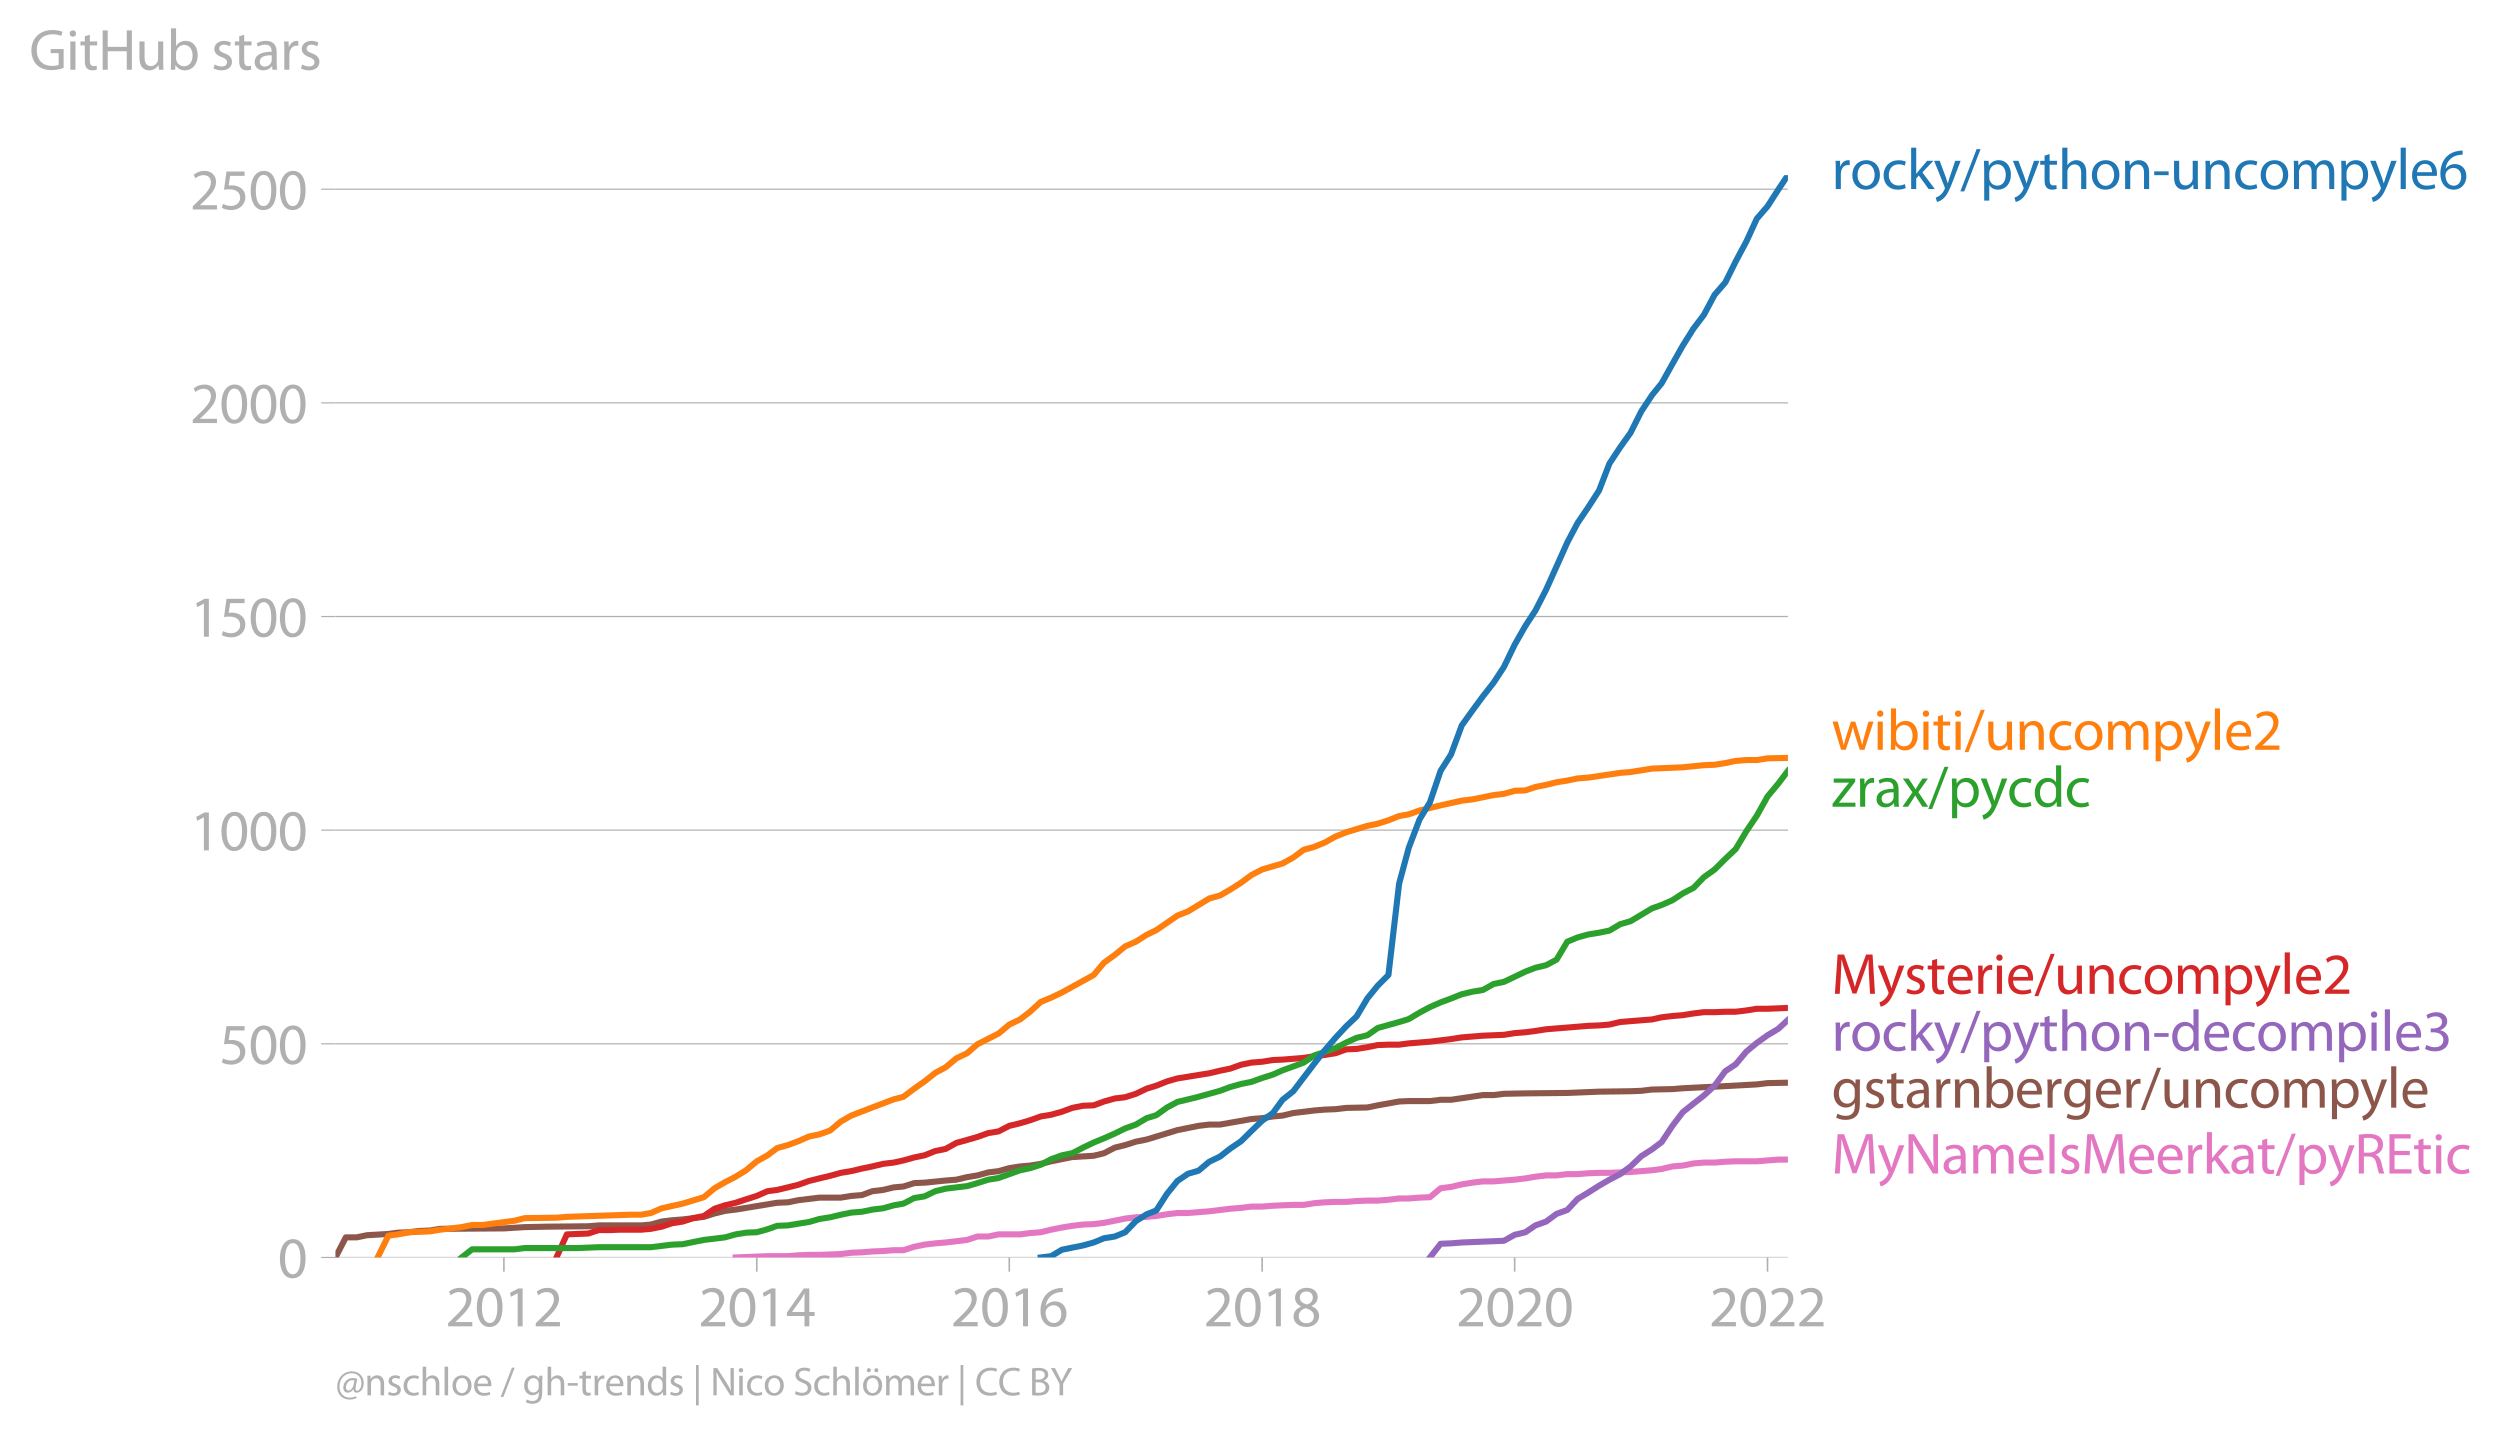 <svg xmlns:xlink="http://www.w3.org/1999/xlink" width="819.564" height="470.26" viewBox="0 0 614.673 352.695" xmlns="http://www.w3.org/2000/svg"><defs><style>*{stroke-linejoin:round;stroke-linecap:butt}</style></defs><g id="figure_1"><path d="M0 352.695h614.673V0H0v352.695z" style="fill:none" id="patch_1"/><g id="axes_1"><path d="M82.476 309.168h357.12V43.056H82.476v266.112z" style="fill:none" id="patch_2"/><g id="matplotlib.axis_1"><g id="xtick_1"><g id="line2d_1"><defs><path id="mf89dce85dd" d="M0 0v3.5" style="stroke:#b0b0b0;stroke-width:.4"/></defs><use xlink:href="#mf89dce85dd" x="123.895" y="309.168" style="fill:#b0b0b0;stroke:#b0b0b0;stroke-width:.4"/></g><g style="fill:#b0b0b0" transform="matrix(.14 0 0 -.14 109.532 326.108)" id="text_1"><defs><path id="MyriadPro-Regular-32" d="M2944 0v467H1075v13l333 307c877 845 1434 1466 1434 2234 0 595-378 1209-1274 1209-480 0-890-179-1178-422l180-397c192 160 505 352 883 352 621 0 825-390 825-813-6-627-486-1164-1548-2176L288 346V0h2656z" transform="scale(.016)"/><path id="MyriadPro-Regular-30" d="M1677 4230c-845 0-1447-768-1447-2163C243 691 794-70 1606-70c922 0 1447 780 1447 2195 0 1325-499 2105-1376 2105zm-32-435c582 0 845-672 845-1696 0-1062-276-1734-852-1734-512 0-844 614-844 1696 0 1133 358 1734 851 1734z" transform="scale(.016)"/><path id="MyriadPro-Regular-31" d="M1510 0h544v4160h-480l-908-486 108-429 724 390h12V0z" transform="scale(.016)"/></defs><use xlink:href="#MyriadPro-Regular-32"/><use xlink:href="#MyriadPro-Regular-30" x="51.3"/><use xlink:href="#MyriadPro-Regular-31" x="102.6"/><use xlink:href="#MyriadPro-Regular-32" x="153.9"/></g></g><g id="xtick_2"><use xlink:href="#mf89dce85dd" x="186.066" y="309.168" style="fill:#b0b0b0;stroke:#b0b0b0;stroke-width:.4" id="line2d_2"/><g style="fill:#b0b0b0" transform="matrix(.14 0 0 -.14 171.703 326.108)" id="text_2"><defs><path id="MyriadPro-Regular-34" d="M2560 0v1133h582v441h-582v2586h-608L96 1504v-371h1933V0h531zM666 1574v13l1017 1415c115 192 218 371 346 614h19c-13-218-19-435-19-653V1574H666z" transform="scale(.016)"/></defs><use xlink:href="#MyriadPro-Regular-32"/><use xlink:href="#MyriadPro-Regular-30" x="51.3"/><use xlink:href="#MyriadPro-Regular-31" x="102.6"/><use xlink:href="#MyriadPro-Regular-34" x="153.9"/></g></g><g id="xtick_3"><use xlink:href="#mf89dce85dd" x="248.151" y="309.168" style="fill:#b0b0b0;stroke:#b0b0b0;stroke-width:.4" id="line2d_3"/><g style="fill:#b0b0b0" transform="matrix(.14 0 0 -.14 233.788 326.108)" id="text_3"><defs><path id="MyriadPro-Regular-36" d="M2662 4224c-102 0-243-6-409-32-525-64-986-275-1331-614-410-410-704-1056-704-1876C218 621 800-70 1690-70c864 0 1382 704 1382 1465 0 813-518 1344-1254 1344-461 0-807-217-1005-480h-19c96 685 563 1331 1446 1479 160 25 307 32 422 25v461zM1690 365c-589 0-903 505-916 1190 0 103 26 186 64 250 154 301 468 512 807 512 518 0 857-359 857-954s-326-998-806-998h-6z" transform="scale(.016)"/></defs><use xlink:href="#MyriadPro-Regular-32"/><use xlink:href="#MyriadPro-Regular-30" x="51.3"/><use xlink:href="#MyriadPro-Regular-31" x="102.6"/><use xlink:href="#MyriadPro-Regular-36" x="153.9"/></g></g><g id="xtick_4"><use xlink:href="#mf89dce85dd" x="310.322" y="309.168" style="fill:#b0b0b0;stroke:#b0b0b0;stroke-width:.4" id="line2d_4"/><g style="fill:#b0b0b0" transform="matrix(.14 0 0 -.14 295.959 326.108)" id="text_4"><defs><path id="MyriadPro-Regular-38" d="M1062 2170c-512-218-825-589-825-1114C237 448 762-70 1632-70c794 0 1414 486 1414 1209 0 506-320 871-838 1075v20c512 243 685 620 685 972 0 519-403 1024-1210 1024-729 0-1286-448-1286-1107 0-358 198-717 659-934l6-19zm583-1831c-531 0-851 371-832 794 0 397 262 717 749 857 563-160 915-403 915-908 0-423-327-743-832-743zm6 3488c506 0 704-345 704-678 0-378-275-634-633-755-480 128-794 352-794 768 0 358 256 665 723 665z" transform="scale(.016)"/></defs><use xlink:href="#MyriadPro-Regular-32"/><use xlink:href="#MyriadPro-Regular-30" x="51.3"/><use xlink:href="#MyriadPro-Regular-31" x="102.6"/><use xlink:href="#MyriadPro-Regular-38" x="153.9"/></g></g><g id="xtick_5"><use xlink:href="#mf89dce85dd" x="372.408" y="309.168" style="fill:#b0b0b0;stroke:#b0b0b0;stroke-width:.4" id="line2d_5"/><g style="fill:#b0b0b0" transform="matrix(.14 0 0 -.14 358.045 326.108)" id="text_5"><use xlink:href="#MyriadPro-Regular-32"/><use xlink:href="#MyriadPro-Regular-30" x="51.3"/><use xlink:href="#MyriadPro-Regular-32" x="102.6"/><use xlink:href="#MyriadPro-Regular-30" x="153.9"/></g></g><g id="xtick_6"><use xlink:href="#mf89dce85dd" x="434.578" y="309.168" style="fill:#b0b0b0;stroke:#b0b0b0;stroke-width:.4" id="line2d_6"/><g style="fill:#b0b0b0" transform="matrix(.14 0 0 -.14 420.215 326.108)" id="text_6"><use xlink:href="#MyriadPro-Regular-32"/><use xlink:href="#MyriadPro-Regular-30" x="51.3"/><use xlink:href="#MyriadPro-Regular-32" x="102.6"/><use xlink:href="#MyriadPro-Regular-32" x="153.9"/></g></g></g><g id="matplotlib.axis_2"><g id="ytick_1"><path d="M82.476 309.168h357.12" clip-path="url(#p5b8266aded)" style="fill:none;stroke:#b0b0b0;stroke-width:.3;stroke-linecap:square" id="line2d_7"/><g id="line2d_8"><defs><path id="m50ad97cdf6" d="M0 0h-3.5" style="stroke:#b0b0b0;stroke-width:.3"/></defs><use xlink:href="#m50ad97cdf6" x="82.476" y="309.168" style="fill:#b0b0b0;stroke:#b0b0b0;stroke-width:.3"/></g><use xlink:href="#MyriadPro-Regular-30" style="fill:#b0b0b0" transform="matrix(.14 0 0 -.14 68.295 314.138)" id="text_7"/></g><g id="ytick_2"><path d="M82.476 256.639h357.12" clip-path="url(#p5b8266aded)" style="fill:none;stroke:#b0b0b0;stroke-width:.3;stroke-linecap:square" id="line2d_9"/><use xlink:href="#m50ad97cdf6" x="82.476" y="256.639" style="fill:#b0b0b0;stroke:#b0b0b0;stroke-width:.3" id="line2d_10"/><g style="fill:#b0b0b0" transform="matrix(.14 0 0 -.14 53.932 261.609)" id="text_8"><defs><path id="MyriadPro-Regular-35" d="M2771 4160H781L512 2163c154 19 339 45 576 45 832 0 1190-384 1197-922 0-556-455-902-986-902-377 0-717 128-889 230L269 186C467 58 851-70 1306-70c902 0 1548 608 1548 1420 0 525-268 884-595 1069-256 154-576 224-896 224-153 0-243-13-339-25l160 1068h1587v474z" transform="scale(.016)"/></defs><use xlink:href="#MyriadPro-Regular-35"/><use xlink:href="#MyriadPro-Regular-30" x="51.3"/><use xlink:href="#MyriadPro-Regular-30" x="102.6"/></g></g><g id="ytick_3"><path d="M82.476 204.11h357.12" clip-path="url(#p5b8266aded)" style="fill:none;stroke:#b0b0b0;stroke-width:.3;stroke-linecap:square" id="line2d_11"/><use xlink:href="#m50ad97cdf6" x="82.476" y="204.11" style="fill:#b0b0b0;stroke:#b0b0b0;stroke-width:.3" id="line2d_12"/><g style="fill:#b0b0b0" transform="matrix(.14 0 0 -.14 46.75 209.08)" id="text_9"><use xlink:href="#MyriadPro-Regular-31"/><use xlink:href="#MyriadPro-Regular-30" x="51.3"/><use xlink:href="#MyriadPro-Regular-30" x="102.6"/><use xlink:href="#MyriadPro-Regular-30" x="153.9"/></g></g><g id="ytick_4"><path d="M82.476 151.58h357.12" clip-path="url(#p5b8266aded)" style="fill:none;stroke:#b0b0b0;stroke-width:.3;stroke-linecap:square" id="line2d_13"/><use xlink:href="#m50ad97cdf6" x="82.476" y="151.581" style="fill:#b0b0b0;stroke:#b0b0b0;stroke-width:.3" id="line2d_14"/><g style="fill:#b0b0b0" transform="matrix(.14 0 0 -.14 46.75 156.55)" id="text_10"><use xlink:href="#MyriadPro-Regular-31"/><use xlink:href="#MyriadPro-Regular-35" x="51.3"/><use xlink:href="#MyriadPro-Regular-30" x="102.6"/><use xlink:href="#MyriadPro-Regular-30" x="153.9"/></g></g><g id="ytick_5"><path d="M82.476 99.052h357.12" clip-path="url(#p5b8266aded)" style="fill:none;stroke:#b0b0b0;stroke-width:.3;stroke-linecap:square" id="line2d_15"/><use xlink:href="#m50ad97cdf6" x="82.476" y="99.052" style="fill:#b0b0b0;stroke:#b0b0b0;stroke-width:.3" id="line2d_16"/><g style="fill:#b0b0b0" transform="matrix(.14 0 0 -.14 46.75 104.022)" id="text_11"><use xlink:href="#MyriadPro-Regular-32"/><use xlink:href="#MyriadPro-Regular-30" x="51.3"/><use xlink:href="#MyriadPro-Regular-30" x="102.6"/><use xlink:href="#MyriadPro-Regular-30" x="153.9"/></g></g><g id="ytick_6"><path d="M82.476 46.523h357.12" clip-path="url(#p5b8266aded)" style="fill:none;stroke:#b0b0b0;stroke-width:.3;stroke-linecap:square" id="line2d_17"/><use xlink:href="#m50ad97cdf6" x="82.476" y="46.523" style="fill:#b0b0b0;stroke:#b0b0b0;stroke-width:.3" id="line2d_18"/><g style="fill:#b0b0b0" transform="matrix(.14 0 0 -.14 46.75 51.493)" id="text_12"><use xlink:href="#MyriadPro-Regular-32"/><use xlink:href="#MyriadPro-Regular-35" x="51.3"/><use xlink:href="#MyriadPro-Regular-30" x="102.6"/><use xlink:href="#MyriadPro-Regular-30" x="153.9"/></g></g><g style="fill:#b0b0b0" transform="matrix(.14 0 0 -.14 7.2 17.14)" id="text_13"><defs><path id="MyriadPro-Regular-47" d="M3770 2266H2349v-448h877V531c-128-64-378-115-743-115-1005 0-1664 646-1664 1741 0 1081 685 1734 1735 1734 435 0 723-83 953-185l135 454c-186 90-576 198-1076 198-1446 0-2329-940-2336-2227 0-672 231-1248 602-1606 422-403 960-570 1613-570 582 0 1075 147 1325 237v2074z" transform="scale(.016)"/><path id="MyriadPro-Regular-69" d="M1030 0v3098H467V0h563zM749 4320c-205 0-352-154-352-352 0-192 141-346 339-346 224 0 365 154 358 346 0 198-134 352-345 352z" transform="scale(.016)"/><path id="MyriadPro-Regular-74" d="M595 3667v-569H115v-429h480V979c0-365 58-640 218-806C947 19 1158-70 1421-70c217 0 390 38 499 83l-26 422c-83-25-172-38-326-38-314 0-422 217-422 601v1671h806v429h-806v742l-551-173z" transform="scale(.016)"/><path id="MyriadPro-Regular-48" d="M486 4314V0h557v2022h2087V0h563v4314h-563V2509H1043v1805H486z" transform="scale(.016)"/><path id="MyriadPro-Regular-75" d="M3059 3098h-563V1197c0-103-19-205-51-288-103-250-365-512-743-512-512 0-691 397-691 985v1716H448V1286C448 198 1030-70 1517-70c550 0 877 326 1024 576h13l32-506h499c-19 243-26 525-26 845v2253z" transform="scale(.016)"/><path id="MyriadPro-Regular-62" d="M467 800c0-275-13-589-25-800h486l26 512h19c230-410 589-582 1037-582 691 0 1388 550 1388 1657 7 941-537 1581-1305 1581-499 0-858-224-1056-570h-13v1946H467V800zm557 998c0 90 19 167 32 231 115 429 474 691 858 691 601 0 921-531 921-1152 0-710-352-1190-941-1190-409 0-736 268-844 659-13 64-26 134-26 205v556z" transform="scale(.016)"/><path id="MyriadPro-Regular-73" d="M250 147C467 19 781-70 1120-70c736 0 1158 390 1158 934 0 461-275 730-812 934-404 154-589 269-589 525 0 231 185 423 518 423 288 0 512-103 634-180l141 410c-173 102-448 192-762 192-666 0-1069-410-1069-909 0-371 263-678 819-877 416-153 576-300 576-569 0-256-192-461-601-461-282 0-576 115-743 224L250 147z" transform="scale(.016)"/><path id="MyriadPro-Regular-61" d="M2643 1901c0 621-230 1267-1177 1267-391 0-762-109-1018-275l128-371c218 140 518 230 806 230 634 0 704-461 704-717v-64C890 1978 224 1568 224 819c0-448 320-889 947-889 442 0 775 217 947 460h20l44-390h512c-38 211-51 474-51 742v1159zm-544-858c0-57-13-121-32-179-89-262-345-518-749-518-288 0-531 172-531 537 0 602 698 711 1312 698v-538z" transform="scale(.016)"/><path id="MyriadPro-Regular-72" d="M467 0h557v1651c0 96 13 186 26 263 76 422 358 723 755 723 77 0 134-7 192-19v531c-51 13-96 19-160 19-378 0-717-262-858-678h-25l-20 608H442c19-288 25-602 25-967V0z" transform="scale(.016)"/></defs><use xlink:href="#MyriadPro-Regular-47"/><use xlink:href="#MyriadPro-Regular-69" x="64.6"/><use xlink:href="#MyriadPro-Regular-74" x="88"/><use xlink:href="#MyriadPro-Regular-48" x="121.1"/><use xlink:href="#MyriadPro-Regular-75" x="186.3"/><use xlink:href="#MyriadPro-Regular-62" x="241.4"/><use xlink:href="#MyriadPro-Regular-20" x="298.3"/><use xlink:href="#MyriadPro-Regular-73" x="319.5"/><use xlink:href="#MyriadPro-Regular-74" x="359.1"/><use xlink:href="#MyriadPro-Regular-61" x="392.2"/><use xlink:href="#MyriadPro-Regular-72" x="440.4"/><use xlink:href="#MyriadPro-Regular-73" x="473.1"/></g></g><path d="m180.878 309.168 2.551-.105 2.637-.105 2.636-.105H193.72l2.552-.21 2.636-.106h2.552l2.636-.105 2.637-.105 2.551-.315 2.637-.105 2.551-.21 2.637-.105 2.636-.21h2.381l2.637-.84 2.551-.526 2.637-.315 2.551-.21 2.637-.315 2.636-.316 2.552-.84h2.636l2.552-.525h5.273l2.466-.315 2.637-.21 2.551-.63 2.637-.526 2.551-.42 2.637-.316 2.636-.105 2.552-.315 2.636-.525 2.552-.525 2.636-.316 2.637-.105 2.381-.21 2.637-.42 2.551-.315h2.637l2.551-.21 2.637-.21 2.636-.316 2.552-.315 2.636-.21 2.552-.315h2.636l2.637-.21 2.38-.105 2.637-.105h2.552l2.636-.42 2.552-.21 2.636-.106h2.637l2.551-.21 2.637-.105h2.551l2.637-.21 2.636-.315h2.382l2.636-.21 2.552-.105 2.636-2.207 2.552-.315 2.636-.63 2.637-.42 2.551-.315h2.637l2.551-.21 2.637-.21 2.636-.316 2.467-.42 2.636-.315h2.552l2.636-.315h2.552l2.636-.21 2.637-.106h2.551l2.637-.105 2.551-.105 2.637-.21 2.636-.21 2.381-.315 2.637-.63 2.551-.21 2.637-.526 2.551-.21h2.637l2.636-.21 2.552-.105H431.942l2.636-.21 2.637-.21h2.381" clip-path="url(#p5b8266aded)" style="fill:none;stroke:#e377c2;stroke-width:1.5;stroke-linecap:square" id="line2d_19"/><path d="m82.476 309.168 2.552-4.938h2.636l2.552-.525 5.273-.315 2.381-.316 2.637-.105 2.551-.315 2.637-.105 2.551-.42 15.649-.105 5.103-.315 5.188-.105 10.46-.105 2.552-.21h10.461l2.382-.21 2.636-.736 2.552-.315 2.636-.21 5.188-.63 2.637-.841 2.551-.63 2.637-.316 10.206-1.68 2.636-.106 2.552-.525 5.188-.63h5.273l2.551-.42 2.637-.21 2.551-.946 2.637-.315 2.636-.63 2.381-.21 2.637-.841 2.551-.105 5.188-.526 2.637-.21 2.636-.63 2.552-.42 2.636-.736 2.552-.315 2.636-.735 2.637-.42 2.466-.21 2.637-.42 2.551-.631 5.188-1.05 5.273-.316 2.552-.63 2.636-1.366 2.552-.63 2.636-.84 2.637-.526 7.57-2.311 5.187-1.051 2.637-.315h2.636l7.74-1.366 2.636-.21 2.637-.42 2.38-.21 2.637-.63 5.188-.631 2.552-.21 2.636-.105 2.637-.315 5.188-.106 2.551-.525 5.273-.945 2.382-.105h5.188l2.636-.316h2.552l7.824-1.155h2.637l2.551-.315 5.273-.105 10.291-.105 7.825-.316 7.739-.105 2.637-.105 2.636-.315 5.018-.105 2.551-.21 10.461-.525 7.74-.42 2.636-.316 5.018-.105h0" clip-path="url(#p5b8266aded)" style="fill:none;stroke:#8c564b;stroke-width:1.5;stroke-linecap:square" id="line2d_20"/><path d="m351.57 309.168 2.637-3.362 2.552-.105 2.636-.21 2.637-.105 2.551-.105 2.637-.105 2.551-.105 2.637-1.471 2.636-.63 2.467-1.682 2.636-.945 2.552-1.891 2.636-.946 2.552-2.731 2.636-1.576 2.637-1.68 2.551-1.472 2.637-1.365 2.551-1.892 2.637-2.52 2.636-1.682 2.381-1.786 2.637-3.992 2.551-3.362 2.637-2.101 2.551-1.996 2.637-2.416 2.636-3.572 2.552-1.681 2.636-3.152 2.552-2.101 2.636-1.891 2.637-1.576 2.381-2.206" clip-path="url(#p5b8266aded)" style="fill:none;stroke:#9467bd;stroke-width:1.5;stroke-linecap:square" id="line2d_21"/><g style="fill:#1f77b4" transform="matrix(.14 0 0 -.14 450.31 46.48)" id="text_14"><defs><path id="MyriadPro-Regular-6f" d="M1779 3168c-857 0-1536-608-1536-1645C243 544 890-70 1728-70c749 0 1542 499 1542 1644 0 948-601 1594-1491 1594zm-13-422c666 0 928-666 928-1191 0-697-403-1203-940-1203-551 0-941 512-941 1190 0 589 288 1204 953 1204z" transform="scale(.016)"/><path id="MyriadPro-Regular-63" d="M2579 538c-160-71-371-154-691-154-614 0-1075 442-1075 1158 0 647 384 1172 1094 1172 307 0 519-71 653-148l128 436c-154 76-448 160-781 160-1011 0-1664-692-1664-1645C243 570 851-70 1786-70c416 0 742 108 889 185l-96 423z" transform="scale(.016)"/><path id="MyriadPro-Regular-6b" d="M1024 4544H467V0h557v1165l288 320L2381 0h685L1702 1824l1197 1274h-678l-909-1069c-90-109-198-243-275-352h-13v2867z" transform="scale(.016)"/><path id="MyriadPro-Regular-79" d="M58 3098 1203 243c26-70 39-115 39-147s-20-77-45-134c-128-288-320-506-474-628-166-140-352-230-493-275l141-473c141 25 416 121 691 364 384 333 660 877 1063 1940l845 2208h-596l-614-1818c-77-224-141-461-198-646h-13c-51 185-128 428-199 633L672 3098H58z" transform="scale(.016)"/><path id="MyriadPro-Regular-2f" d="m422-256 1792 4640h-435L-6-256h428z" transform="scale(.016)"/><path id="MyriadPro-Regular-70" d="M467-1267h557V416h13c185-307 544-486 953-486 730 0 1408 550 1408 1664 0 940-563 1574-1312 1574-505 0-870-224-1100-602h-13l-26 532H442c12-295 25-615 25-1012v-3353zm557 3059c0 77 19 160 38 230 109 423 468 698 852 698 595 0 921-531 921-1152 0-710-345-1197-941-1197-403 0-742 269-844 659-13 71-26 148-26 231v531z" transform="scale(.016)"/><path id="MyriadPro-Regular-68" d="M467 0h563v1869c0 109 7 192 39 269 102 307 390 563 755 563 531 0 717-423 717-922V0h563v1843c0 1069-666 1325-1082 1325-211 0-409-64-576-160-172-96-313-237-403-397h-13v1933H467V0z" transform="scale(.016)"/><path id="MyriadPro-Regular-6e" d="M467 0h563v1862c0 96 13 192 39 263 96 313 384 576 755 576 531 0 717-416 717-915V0h563v1850c0 1062-666 1318-1094 1318-512 0-871-288-1024-582h-13l-32 512H442c19-256 25-519 25-839V0z" transform="scale(.016)"/><path id="MyriadPro-Regular-2d" d="M192 1939v-416h1581v416H192z" transform="scale(.016)"/><path id="MyriadPro-Regular-6d" d="M467 0h551v1869c0 96 12 192 44 275 90 282 346 563 698 563 429 0 646-358 646-851V0h551v1914c0 102 19 204 45 281 96 275 345 512 665 512 455 0 672-358 672-953V0h551v1824c0 1075-608 1344-1018 1344-294 0-499-77-685-218-128-96-249-230-345-403h-13c-135 365-455 621-877 621-512 0-800-275-973-570h-19l-26 500H442c19-256 25-519 25-839V0z" transform="scale(.016)"/><path id="MyriadPro-Regular-6c" d="M467 0h563v4544H467V0z" transform="scale(.016)"/><path id="MyriadPro-Regular-65" d="M2957 1446c6 58 19 148 19 263 0 569-269 1459-1280 1459-902 0-1453-736-1453-1670C243 563 813-70 1766-70c493 0 832 108 1031 198l-96 403c-211-89-455-160-858-160-563 0-1049 314-1062 1075h2176zM787 1850c45 390 295 915 864 915 634 0 787-557 781-915H787z" transform="scale(.016)"/></defs><use xlink:href="#MyriadPro-Regular-72"/><use xlink:href="#MyriadPro-Regular-6f" x="32.7"/><use xlink:href="#MyriadPro-Regular-63" x="87.6"/><use xlink:href="#MyriadPro-Regular-6b" x="132.4"/><use xlink:href="#MyriadPro-Regular-79" x="179.3"/><use xlink:href="#MyriadPro-Regular-2f" x="226.4"/><use xlink:href="#MyriadPro-Regular-70" x="260.7"/><use xlink:href="#MyriadPro-Regular-79" x="317.6"/><use xlink:href="#MyriadPro-Regular-74" x="364.7"/><use xlink:href="#MyriadPro-Regular-68" x="397.8"/><use xlink:href="#MyriadPro-Regular-6f" x="453.3"/><use xlink:href="#MyriadPro-Regular-6e" x="508.2"/><use xlink:href="#MyriadPro-Regular-2d" x="563.7"/><use xlink:href="#MyriadPro-Regular-75" x="594.4"/><use xlink:href="#MyriadPro-Regular-6e" x="649.5"/><use xlink:href="#MyriadPro-Regular-63" x="705"/><use xlink:href="#MyriadPro-Regular-6f" x="749.8"/><use xlink:href="#MyriadPro-Regular-6d" x="804.7"/><use xlink:href="#MyriadPro-Regular-70" x="888.1"/><use xlink:href="#MyriadPro-Regular-79" x="945"/><use xlink:href="#MyriadPro-Regular-6c" x="992.1"/><use xlink:href="#MyriadPro-Regular-65" x="1015.7"/><use xlink:href="#MyriadPro-Regular-36" x="1065.8"/></g><g style="fill:#ff7f0e" transform="matrix(.14 0 0 -.14 450.31 184.354)" id="text_15"><defs><path id="MyriadPro-Regular-77" d="M115 3098 1050 0h512l499 1472c109 333 205 653 281 1024h13c77-365 167-672 275-1018L3104 0h512l998 3098h-556l-442-1556c-102-364-186-691-237-1004h-19c-70 313-160 640-275 1011l-480 1549h-474l-505-1575c-103-339-205-672-276-985h-19c-57 320-141 640-230 985L691 3098H115z" transform="scale(.016)"/></defs><use xlink:href="#MyriadPro-Regular-77"/><use xlink:href="#MyriadPro-Regular-69" x="73.6"/><use xlink:href="#MyriadPro-Regular-62" x="97"/><use xlink:href="#MyriadPro-Regular-69" x="153.9"/><use xlink:href="#MyriadPro-Regular-74" x="177.3"/><use xlink:href="#MyriadPro-Regular-69" x="210.4"/><use xlink:href="#MyriadPro-Regular-2f" x="233.8"/><use xlink:href="#MyriadPro-Regular-75" x="268.1"/><use xlink:href="#MyriadPro-Regular-6e" x="323.2"/><use xlink:href="#MyriadPro-Regular-63" x="378.7"/><use xlink:href="#MyriadPro-Regular-6f" x="423.5"/><use xlink:href="#MyriadPro-Regular-6d" x="478.4"/><use xlink:href="#MyriadPro-Regular-70" x="561.8"/><use xlink:href="#MyriadPro-Regular-79" x="618.7"/><use xlink:href="#MyriadPro-Regular-6c" x="665.8"/><use xlink:href="#MyriadPro-Regular-65" x="689.4"/><use xlink:href="#MyriadPro-Regular-32" x="739.5"/></g><g style="fill:#2ca02c" transform="matrix(.14 0 0 -.14 450.31 198.354)" id="text_16"><defs><path id="MyriadPro-Regular-7a" d="M115 0h2515v448H819v13c141 160 269 313 397 486l1382 1799 7 352H243v-455h1677v-13c-141-166-269-313-403-480L115 326V0z" transform="scale(.016)"/><path id="MyriadPro-Regular-78" d="m102 3098 1050-1517L51 0h621l448 698c115 185 224 345 326 537h13c109-185 211-358 333-537L2246 0h640L1798 1600l1056 1498h-608l-435-660c-102-166-205-326-307-512h-19c-103 173-199 333-314 506l-441 666H102z" transform="scale(.016)"/><path id="MyriadPro-Regular-64" d="M2579 4544V2694h-13c-140 250-460 474-934 474-755 0-1395-634-1389-1664C243 563 819-70 1568-70c506 0 883 262 1056 608h13l25-538h506c-19 211-26 525-26 800v3744h-563zm0-3245c0-89-6-166-25-243-103-422-448-672-826-672-608 0-915 518-915 1146 0 684 345 1196 928 1196 422 0 729-294 813-652 19-71 25-167 25-237v-538z" transform="scale(.016)"/></defs><use xlink:href="#MyriadPro-Regular-7a"/><use xlink:href="#MyriadPro-Regular-72" x="42.8"/><use xlink:href="#MyriadPro-Regular-61" x="75.5"/><use xlink:href="#MyriadPro-Regular-78" x="123.7"/><use xlink:href="#MyriadPro-Regular-2f" x="170"/><use xlink:href="#MyriadPro-Regular-70" x="204.3"/><use xlink:href="#MyriadPro-Regular-79" x="261.2"/><use xlink:href="#MyriadPro-Regular-63" x="308.3"/><use xlink:href="#MyriadPro-Regular-64" x="353.1"/><use xlink:href="#MyriadPro-Regular-63" x="409.5"/></g><g style="fill:#d62728" transform="matrix(.14 0 0 -.14 450.31 244.346)" id="text_17"><defs><path id="MyriadPro-Regular-4d" d="M4230 0h544l-268 4314h-711l-768-2087c-192-544-345-1017-454-1453h-19c-109 448-256 922-436 1453l-736 2087H672L371 0h531l116 1850c38 646 70 1369 83 1907h13c121-512 294-1069 499-1677L2310 26h423l761 2092c218 589 397 1133 544 1639h20c-7-538 32-1261 64-1863L4230 0z" transform="scale(.016)"/></defs><use xlink:href="#MyriadPro-Regular-4d"/><use xlink:href="#MyriadPro-Regular-79" x="80.4"/><use xlink:href="#MyriadPro-Regular-73" x="127.5"/><use xlink:href="#MyriadPro-Regular-74" x="167.1"/><use xlink:href="#MyriadPro-Regular-65" x="200.2"/><use xlink:href="#MyriadPro-Regular-72" x="250.3"/><use xlink:href="#MyriadPro-Regular-69" x="283"/><use xlink:href="#MyriadPro-Regular-65" x="306.4"/><use xlink:href="#MyriadPro-Regular-2f" x="356.5"/><use xlink:href="#MyriadPro-Regular-75" x="390.8"/><use xlink:href="#MyriadPro-Regular-6e" x="445.9"/><use xlink:href="#MyriadPro-Regular-63" x="501.4"/><use xlink:href="#MyriadPro-Regular-6f" x="546.2"/><use xlink:href="#MyriadPro-Regular-6d" x="601.1"/><use xlink:href="#MyriadPro-Regular-70" x="684.5"/><use xlink:href="#MyriadPro-Regular-79" x="741.4"/><use xlink:href="#MyriadPro-Regular-6c" x="788.5"/><use xlink:href="#MyriadPro-Regular-65" x="812.1"/><use xlink:href="#MyriadPro-Regular-32" x="862.2"/></g><g style="fill:#9467bd" transform="matrix(.14 0 0 -.14 450.31 258.346)" id="text_18"><defs><path id="MyriadPro-Regular-33" d="M269 211C474 77 883-70 1350-70c999 0 1517 582 1517 1248 0 582-416 966-928 1068v13c512 186 768 551 768 979 0 506-371 992-1190 992-448 0-871-160-1088-320l147-409c179 128 499 275 832 275 518 0 730-294 730-627 0-493-519-704-928-704H896v-423h314c544 0 1068-249 1075-832 6-345-218-806-941-806-390 0-762 160-922 262L269 211z" transform="scale(.016)"/></defs><use xlink:href="#MyriadPro-Regular-72"/><use xlink:href="#MyriadPro-Regular-6f" x="32.7"/><use xlink:href="#MyriadPro-Regular-63" x="87.6"/><use xlink:href="#MyriadPro-Regular-6b" x="132.4"/><use xlink:href="#MyriadPro-Regular-79" x="179.3"/><use xlink:href="#MyriadPro-Regular-2f" x="226.4"/><use xlink:href="#MyriadPro-Regular-70" x="260.7"/><use xlink:href="#MyriadPro-Regular-79" x="317.6"/><use xlink:href="#MyriadPro-Regular-74" x="364.7"/><use xlink:href="#MyriadPro-Regular-68" x="397.8"/><use xlink:href="#MyriadPro-Regular-6f" x="453.3"/><use xlink:href="#MyriadPro-Regular-6e" x="508.2"/><use xlink:href="#MyriadPro-Regular-2d" x="563.7"/><use xlink:href="#MyriadPro-Regular-64" x="594.4"/><use xlink:href="#MyriadPro-Regular-65" x="650.8"/><use xlink:href="#MyriadPro-Regular-63" x="700.9"/><use xlink:href="#MyriadPro-Regular-6f" x="745.7"/><use xlink:href="#MyriadPro-Regular-6d" x="800.6"/><use xlink:href="#MyriadPro-Regular-70" x="884"/><use xlink:href="#MyriadPro-Regular-69" x="940.9"/><use xlink:href="#MyriadPro-Regular-6c" x="964.3"/><use xlink:href="#MyriadPro-Regular-65" x="987.9"/><use xlink:href="#MyriadPro-Regular-33" x="1038"/></g><g style="fill:#8c564b" transform="matrix(.14 0 0 -.14 450.31 272.346)" id="text_19"><defs><path id="MyriadPro-Regular-67" d="M3110 2246c0 378 13 628 26 852h-493l-25-468h-13c-135 256-429 538-967 538-710 0-1395-595-1395-1645C243 666 794 13 1562 13c480 0 812 230 985 518h13V186c0-781-422-1082-998-1082-384 0-704 115-909 243l-141-429c250-166 659-256 1030-256 391 0 826 90 1127 372 301 268 441 704 441 1414v1798zm-556-928c0-96-13-204-45-300-122-359-435-576-781-576-608 0-915 505-915 1113 0 717 384 1171 921 1171 410 0 685-268 788-595 25-77 32-160 32-256v-557z" transform="scale(.016)"/></defs><use xlink:href="#MyriadPro-Regular-67"/><use xlink:href="#MyriadPro-Regular-73" x="55.9"/><use xlink:href="#MyriadPro-Regular-74" x="95.5"/><use xlink:href="#MyriadPro-Regular-61" x="128.6"/><use xlink:href="#MyriadPro-Regular-72" x="176.8"/><use xlink:href="#MyriadPro-Regular-6e" x="209.5"/><use xlink:href="#MyriadPro-Regular-62" x="265"/><use xlink:href="#MyriadPro-Regular-65" x="321.9"/><use xlink:href="#MyriadPro-Regular-72" x="372"/><use xlink:href="#MyriadPro-Regular-67" x="404.7"/><use xlink:href="#MyriadPro-Regular-65" x="460.6"/><use xlink:href="#MyriadPro-Regular-72" x="510.7"/><use xlink:href="#MyriadPro-Regular-2f" x="543.4"/><use xlink:href="#MyriadPro-Regular-75" x="577.7"/><use xlink:href="#MyriadPro-Regular-6e" x="632.8"/><use xlink:href="#MyriadPro-Regular-63" x="688.3"/><use xlink:href="#MyriadPro-Regular-6f" x="733.1"/><use xlink:href="#MyriadPro-Regular-6d" x="788"/><use xlink:href="#MyriadPro-Regular-70" x="871.4"/><use xlink:href="#MyriadPro-Regular-79" x="928.3"/><use xlink:href="#MyriadPro-Regular-6c" x="975.4"/><use xlink:href="#MyriadPro-Regular-65" x="999"/></g><g style="fill:#e377c2" transform="matrix(.14 0 0 -.14 450.31 288.533)" id="text_20"><defs><path id="MyriadPro-Regular-4e" d="M1011 0v1843c0 717-13 1235-45 1779l20 7c217-467 505-960 806-1440L3162 0h563v4314h-525V2509c0-672 13-1197 64-1773l-13-6c-205 441-454 896-774 1401L1094 4314H486V0h525z" transform="scale(.016)"/><path id="MyriadPro-Regular-49" d="M486 4314V0h557v4314H486z" transform="scale(.016)"/><path id="MyriadPro-Regular-52" d="M486 0h557v1869h525c506-19 736-243 864-839 122-537 218-902 288-1030h576c-90 166-192 582-333 1184-102 448-301 755-633 870v20c454 153 812 531 812 1100 0 333-121 628-339 820-269 243-653 352-1248 352-384 0-787-32-1069-90V0zm557 3866c90 25 282 51 551 51 588-7 992-250 992-807 0-492-378-819-973-819h-570v1575z" transform="scale(.016)"/><path id="MyriadPro-Regular-45" d="M2720 2483H1043v1363h1773v468H486V0h2426v467H1043v1555h1677v461z" transform="scale(.016)"/></defs><use xlink:href="#MyriadPro-Regular-4d"/><use xlink:href="#MyriadPro-Regular-79" x="80.4"/><use xlink:href="#MyriadPro-Regular-4e" x="127.5"/><use xlink:href="#MyriadPro-Regular-61" x="193.3"/><use xlink:href="#MyriadPro-Regular-6d" x="241.5"/><use xlink:href="#MyriadPro-Regular-65" x="324.9"/><use xlink:href="#MyriadPro-Regular-49" x="375"/><use xlink:href="#MyriadPro-Regular-73" x="398.9"/><use xlink:href="#MyriadPro-Regular-4d" x="438.5"/><use xlink:href="#MyriadPro-Regular-65" x="518.9"/><use xlink:href="#MyriadPro-Regular-65" x="569"/><use xlink:href="#MyriadPro-Regular-72" x="619.1"/><use xlink:href="#MyriadPro-Regular-6b" x="651.8"/><use xlink:href="#MyriadPro-Regular-61" x="698.7"/><use xlink:href="#MyriadPro-Regular-74" x="746.9"/><use xlink:href="#MyriadPro-Regular-2f" x="780"/><use xlink:href="#MyriadPro-Regular-70" x="814.3"/><use xlink:href="#MyriadPro-Regular-79" x="871.2"/><use xlink:href="#MyriadPro-Regular-52" x="918.3"/><use xlink:href="#MyriadPro-Regular-45" x="972.1"/><use xlink:href="#MyriadPro-Regular-74" x="1021.3"/><use xlink:href="#MyriadPro-Regular-69" x="1054.4"/><use xlink:href="#MyriadPro-Regular-63" x="1077.8"/></g><g style="fill:#b0b0b0" transform="matrix(.097 0 0 -.097 82.476 343.066)" id="text_21"><defs><path id="MyriadPro-Regular-40" d="M2867 1632c-70-397-409-870-781-870-281 0-422 204-422 486 0 621 454 1152 1018 1152 147 0 256-26 320-45l-135-723zm384-1773c-262-147-601-224-966-224-947 0-1645 666-1645 1735 0 1299 877 2131 1920 2131 992 0 1549-672 1549-1600 0-743-365-1178-691-1171-212 6-288 230-192 716l217 1159c-166 77-409 134-685 134-889 0-1516-723-1516-1517 0-505 320-806 691-806 384 0 678 186 902 563h26c-19-390 217-563 473-563 602 0 1140 563 1140 1523 0 1069-749 1856-1863 1856-1421 0-2336-1145-2336-2464C275 96 1165-672 2214-672c429 0 788 70 1140 256l-103 275z" transform="scale(.016)"/><path id="MyriadPro-Regular-7c" d="M550 4800v-6400h429v6400H550z" transform="scale(.016)"/><path id="MyriadPro-Regular-53" d="M269 211C499 58 954-70 1370-70c1017 0 1510 582 1510 1248 0 633-371 985-1101 1267-595 230-857 429-857 832 0 294 224 646 812 646 391 0 679-128 820-205l153 455c-192 109-512 211-953 211-839 0-1396-499-1396-1171 0-608 436-973 1140-1223 582-224 812-454 812-857 0-435-332-736-902-736-384 0-749 128-998 281L269 211z" transform="scale(.016)"/><path id="MyriadPro-Regular-f6" d="M1165 3648c185 0 313 154 313 326 0 186-134 327-313 327s-327-147-327-327c0-172 135-326 320-326h7zm1184 0c185 0 313 154 313 326 0 186-134 327-313 327s-320-147-320-327c0-172 128-326 313-326h7zm-570-480c-857 0-1536-608-1536-1645C243 544 890-70 1728-70c749 0 1542 499 1542 1644 0 948-601 1594-1491 1594zm-13-422c666 0 928-666 928-1191 0-697-403-1203-940-1203-551 0-941 512-941 1190 0 589 288 1204 953 1204z" transform="scale(.016)"/><path id="MyriadPro-Regular-43" d="M3386 582c-224-108-570-179-909-179-1050 0-1658 679-1658 1735 0 1132 672 1779 1683 1779 359 0 660-77 871-179l134 454c-147 77-486 192-1024 192-1337 0-2253-915-2253-2266C230 704 1146-70 2362-70c524 0 934 108 1139 211l-115 441z" transform="scale(.016)"/><path id="MyriadPro-Regular-42" d="M486 13c186-26 480-51 864-51 704 0 1191 128 1492 403 217 211 364 493 364 864 0 640-480 979-889 1081v13c454 167 729 531 729 947 0 340-134 596-358 762-269 218-627 314-1184 314-390 0-774-39-1018-90V13zm557 3865c90 20 237 39 493 39 563 0 947-199 947-704 0-416-345-723-934-723h-506v1388zm0-1811h461c608 0 1114-243 1114-832 0-627-532-838-1108-838-198 0-358 6-467 25v1645z" transform="scale(.016)"/><path id="MyriadPro-Regular-59" d="M2010 0v1837l1446 2477h-634l-620-1191c-167-326-314-608-436-889h-12c-135 300-263 563-429 889L717 4314H83l1363-2484V0h564z" transform="scale(.016)"/></defs><use xlink:href="#MyriadPro-Regular-40"/><use xlink:href="#MyriadPro-Regular-6e" x="73.7"/><use xlink:href="#MyriadPro-Regular-73" x="129.2"/><use xlink:href="#MyriadPro-Regular-63" x="168.8"/><use xlink:href="#MyriadPro-Regular-68" x="213.6"/><use xlink:href="#MyriadPro-Regular-6c" x="269.1"/><use xlink:href="#MyriadPro-Regular-6f" x="292.7"/><use xlink:href="#MyriadPro-Regular-65" x="347.6"/><use xlink:href="#MyriadPro-Regular-20" x="397.7"/><use xlink:href="#MyriadPro-Regular-2f" x="418.9"/><use xlink:href="#MyriadPro-Regular-20" x="453.2"/><use xlink:href="#MyriadPro-Regular-67" x="474.4"/><use xlink:href="#MyriadPro-Regular-68" x="530.3"/><use xlink:href="#MyriadPro-Regular-2d" x="585.8"/><use xlink:href="#MyriadPro-Regular-74" x="616.5"/><use xlink:href="#MyriadPro-Regular-72" x="649.6"/><use xlink:href="#MyriadPro-Regular-65" x="682.3"/><use xlink:href="#MyriadPro-Regular-6e" x="732.4"/><use xlink:href="#MyriadPro-Regular-64" x="787.9"/><use xlink:href="#MyriadPro-Regular-73" x="844.3"/><use xlink:href="#MyriadPro-Regular-20" x="883.9"/><use xlink:href="#MyriadPro-Regular-7c" x="905.1"/><use xlink:href="#MyriadPro-Regular-20" x="929"/><use xlink:href="#MyriadPro-Regular-4e" x="950.2"/><use xlink:href="#MyriadPro-Regular-69" x="1016"/><use xlink:href="#MyriadPro-Regular-63" x="1039.4"/><use xlink:href="#MyriadPro-Regular-6f" x="1084.2"/><use xlink:href="#MyriadPro-Regular-20" x="1139.1"/><use xlink:href="#MyriadPro-Regular-53" x="1160.3"/><use xlink:href="#MyriadPro-Regular-63" x="1209.6"/><use xlink:href="#MyriadPro-Regular-68" x="1254.4"/><use xlink:href="#MyriadPro-Regular-6c" x="1309.9"/><use xlink:href="#MyriadPro-Regular-f6" x="1333.5"/><use xlink:href="#MyriadPro-Regular-6d" x="1388.4"/><use xlink:href="#MyriadPro-Regular-65" x="1471.8"/><use xlink:href="#MyriadPro-Regular-72" x="1521.9"/><use xlink:href="#MyriadPro-Regular-20" x="1554.6"/><use xlink:href="#MyriadPro-Regular-7c" x="1575.8"/><use xlink:href="#MyriadPro-Regular-20" x="1599.7"/><use xlink:href="#MyriadPro-Regular-43" x="1620.9"/><use xlink:href="#MyriadPro-Regular-43" x="1678.9"/><use xlink:href="#MyriadPro-Regular-20" x="1736.9"/><use xlink:href="#MyriadPro-Regular-42" x="1758.1"/><use xlink:href="#MyriadPro-Regular-59" x="1812.3"/></g><path d="m136.822 309.168 2.552-5.673 2.636-.105 2.637-.105 2.551-.84h2.637l2.551-.106h5.273l2.382-.21 2.636-.525 2.552-.84 2.636-.421 2.552-.84 2.636-.526 2.637-1.786 2.551-.84 2.637-.63 2.551-.841 2.637-.84 2.636-1.156 2.382-.315 2.636-.63 2.552-.631 2.636-.946 2.552-.63 2.636-.63 2.637-.736 2.551-.42 2.637-.63 2.551-.526 2.637-.63 2.636-.315 2.381-.525 2.637-.736 2.551-.525 2.637-1.05 2.551-.526 2.637-1.47 2.636-.736 2.552-.736 2.636-.945 2.552-.42 2.636-1.366 2.637-.63 2.466-.736 2.637-.945 2.551-.42 2.637-.736 2.551-.945 2.637-.526 2.636-.105 2.552-.945 2.636-.736 2.552-.315 2.636-.84 2.637-1.261 2.381-.735 2.637-1.051 2.551-.735 2.637-.42 2.551-.42 2.637-.421 2.636-.63 2.552-.526 2.636-.945 2.552-.526 2.636-.21 2.637-.42 2.38-.105 2.637-.21 2.552-.21 2.636-.42 2.552-.316 2.636-.42 2.637-.945 2.551-.105 2.637-.42 2.551-.526 2.637-.105H344l2.382-.315 2.636-.21 2.552-.21 2.636-.316 2.552-.315 2.636-.42 2.637-.21 2.551-.21 2.637-.105 2.551-.105 2.637-.42 2.636-.21 2.467-.316 2.636-.42 2.552-.21 2.636-.21 2.552-.21 2.636-.21 2.637-.106 2.551-.21 2.637-.63 2.551-.21 2.637-.21 2.636-.21 2.381-.526 2.637-.315 2.551-.21 2.637-.42 2.551-.315h2.637l2.636-.106h2.552l2.636-.315 2.552-.42h2.636l2.637-.105 2.381-.105" clip-path="url(#p5b8266aded)" style="fill:none;stroke:#d62728;stroke-width:1.5;stroke-linecap:square" id="line2d_22"/><path d="m113.52 309.168 2.55-1.996h10.462l2.466-.315h13.012l2.637-.105 2.551-.106H160.041l2.636-.315 2.552-.315 2.636-.105 2.552-.525 2.636-.526 2.637-.315 2.551-.315 2.637-.735 2.551-.42 2.637-.106 2.636-.735 2.382-.84 2.636-.106 2.552-.42 2.636-.42 2.552-.735 2.636-.42 2.637-.631 2.551-.525 2.637-.21 2.551-.526 2.637-.315 2.636-.735 2.381-.42 2.637-1.366 2.551-.42 2.637-1.261 2.551-.63 2.637-.316 2.636-.315 2.552-.735 2.636-.84 2.552-.42 2.636-.946 2.637-.946 2.466-.525 2.637-.84 2.551-1.366 2.637-.946 2.551-.525 2.637-1.366 2.636-1.26 2.552-1.051 2.636-1.156 2.552-1.26 2.636-.946 2.637-1.576 2.381-.735 2.637-1.892 2.551-1.365 2.637-.63 2.551-.631 2.637-.735 2.636-.736 2.552-.945 2.636-.736 2.552-.525 2.636-.946 2.637-.84 2.38-1.05 2.637-.946 2.552-.946 2.636-1.786 2.552-.84 2.636-.946 2.637-1.365 2.551-1.156 2.637-.63 2.551-1.786 2.637-.736 2.636-.735 2.382-.736 2.636-1.575 2.552-1.366 2.636-1.156 2.552-.945 2.636-1.05 2.637-.631 2.551-.42 2.637-1.471 2.551-.526 2.637-1.26 2.636-1.261 2.467-.945 2.636-.63 2.552-1.367 2.636-4.412 2.552-1.05 2.636-.736 2.637-.42 2.551-.526 2.637-1.575 2.551-.736 2.637-1.576 2.636-1.576 2.381-.84 2.637-1.156 2.551-1.68 2.637-1.366 2.551-2.627 2.637-1.89 2.636-2.627 2.552-2.417 2.636-4.412 2.552-3.782 2.636-4.728 2.637-3.152 2.381-3.151" clip-path="url(#p5b8266aded)" style="fill:none;stroke:#2ca02c;stroke-width:1.5;stroke-linecap:square" id="line2d_23"/><path d="m92.852 309.168 2.637-5.358 2.381-.315 2.637-.526 5.188-.21 2.551-.42 5.273-.63 2.552-.526h2.636l7.825-1.05 2.466-.63 7.824-.106 2.552-.21 15.649-.525h2.636l2.382-.42 2.636-1.156 5.188-1.155 5.188-1.576 2.637-2.207 2.551-1.47 2.637-1.366 2.551-1.576 2.637-2.206 2.636-1.471 2.382-1.786 2.636-.735 2.552-.946 2.636-1.156 2.552-.525 2.636-.945 2.637-2.207 2.551-1.47 5.188-1.997 5.273-1.996 2.381-.63 2.637-1.996 2.551-1.786 2.637-2.101 2.551-1.366 2.637-2.206 2.636-1.26 2.552-2.207 5.188-2.627 2.636-2.206 2.637-1.26 2.466-1.892 2.637-2.416 2.551-1.05 2.637-1.261 7.824-4.308 2.552-3.046 2.636-1.891 2.552-2.101 2.636-1.156 2.637-1.681 2.381-1.156 5.188-3.572 2.637-1.05 5.188-3.152 2.636-.735 2.552-1.471 2.636-1.681 2.552-1.891 2.636-1.366 5.018-1.47 2.636-1.471 2.552-1.892 2.636-.735 2.552-1.05 2.636-1.471 2.637-1.05 5.188-1.577 2.551-.525 2.637-.84 2.636-1.051 2.382-.42 2.636-.946 5.188-1.26 5.188-1.156 2.637-.315 5.188-1.05 2.551-.316 2.637-.736 2.636-.105 2.467-.84 2.636-.525 2.552-.63 2.636-.42 2.552-.526 2.636-.21 7.825-1.156 2.551-.21 5.273-.84 7.57-.316 5.187-.525 2.637-.105 2.636-.42 2.552-.526 2.636-.21h2.552l2.636-.42 5.018-.105h0" clip-path="url(#p5b8266aded)" style="fill:none;stroke:#ff7f0e;stroke-width:1.5;stroke-linecap:square" id="line2d_24"/><path d="m255.89 309.168 2.552-.315 2.637-1.576 2.551-.525 2.637-.526 2.636-.735 2.552-1.05 2.636-.421 2.552-1.05 2.636-2.732 2.637-1.681 2.381-.946 2.637-4.097 2.551-3.152 2.637-1.786 2.551-.735 2.637-2.206 2.636-1.26 2.552-1.997 2.636-1.786 2.552-2.521 2.636-2.522 2.637-1.89 2.38-3.258 2.637-2.1 2.552-3.363 2.636-3.466 2.552-3.257 2.636-3.047 2.637-2.837 2.551-2.416 2.637-4.412 2.551-3.152 2.637-2.627L344 217.242l2.382-8.825 2.636-6.934 2.552-4.202 2.636-7.774 2.552-3.992 2.636-7.144 2.637-3.677 2.551-3.467 2.637-3.362 2.551-3.887 2.637-5.463 2.636-4.623 2.467-3.782 2.636-5.148 2.552-5.673 2.636-5.883 2.552-4.833 2.636-3.887 2.637-4.097 2.551-6.619 2.637-3.992 2.551-3.572 2.637-5.253 2.636-3.992 2.381-2.942 2.637-4.728 2.551-4.517 2.637-4.202 2.551-3.362 2.637-4.938 2.636-3.047 2.552-5.147 2.636-4.938 2.552-5.568 2.636-3.047 2.637-4.097 2.381-3.572" clip-path="url(#p5b8266aded)" style="fill:none;stroke:#1f77b4;stroke-width:1.5;stroke-linecap:square" id="line2d_25"/></g></g><defs><clipPath id="p5b8266aded"><path d="M82.476 43.056h357.12v266.112H82.476z"/></clipPath></defs></svg>